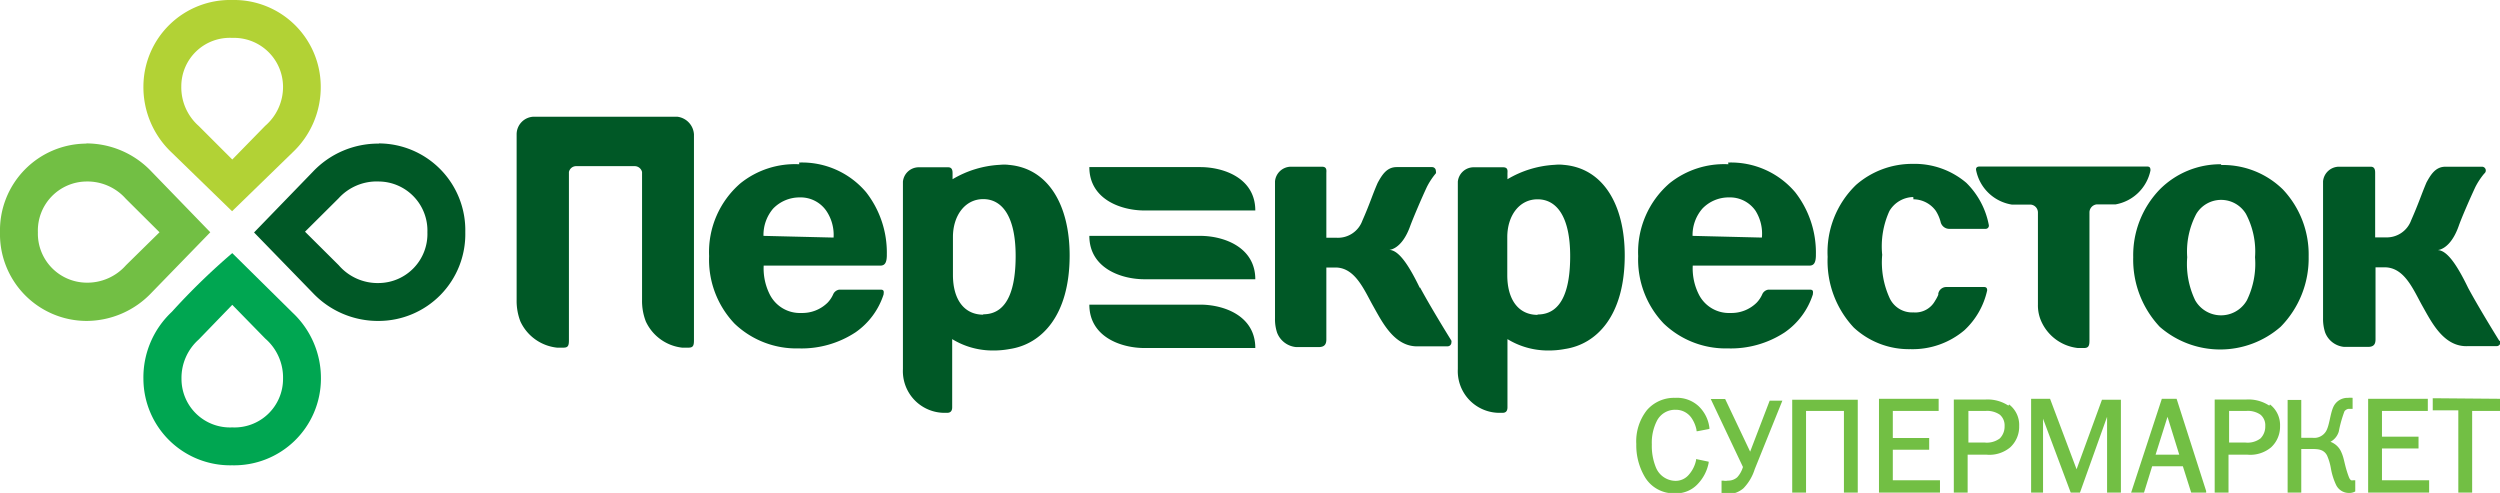 <svg xmlns="http://www.w3.org/2000/svg" viewBox="0 0 131.96 26.02"><defs><style>.cls-1{fill:#005826}.cls-2{fill:#72bf44}.cls-3{fill:#00a651}.cls-4{fill:#b2d235}</style></defs><title>Ресурс 1</title><g id="Слой_2" data-name="Слой 2"><g id="Layer_1" data-name="Layer 1"><path class="cls-1" d="M20 9.58a2.59 2.59 0 0 1 2.56 2.68A2.59 2.59 0 0 1 20 14.94a2.71 2.71 0 0 1-2.12-.94l-1.78-1.77 1.77-1.76A2.72 2.72 0 0 1 20 9.58m0-2a4.74 4.74 0 0 0-3.49 1.49l-3.1 3.2 3.1 3.19A4.73 4.73 0 0 0 20 16.94a4.58 4.58 0 0 0 4.56-4.68A4.58 4.58 0 0 0 20 7.57"/><path class="cls-2" d="M4.56 9.58a2.71 2.71 0 0 1 2.08.91l1.78 1.77L6.65 14a2.72 2.72 0 0 1-2.09.92A2.59 2.59 0 0 1 2 12.26a2.59 2.59 0 0 1 2.56-2.68m0-2A4.58 4.58 0 0 0 0 12.26a4.58 4.58 0 0 0 4.56 4.68A4.74 4.74 0 0 0 8 15.45l3.1-3.19L8 9.06a4.74 4.74 0 0 0-3.44-1.49"/><path class="cls-3" d="M12.26 16.09L14 17.87a2.72 2.72 0 0 1 .94 2.13 2.56 2.56 0 0 1-2.68 2.56A2.56 2.56 0 0 1 9.58 20a2.71 2.71 0 0 1 .91-2.08zm0-2.73a34.88 34.88 0 0 0-3.19 3.1A4.74 4.74 0 0 0 7.57 20a4.58 4.58 0 0 0 4.68 4.56A4.58 4.58 0 0 0 16.94 20a4.73 4.73 0 0 0-1.49-3.49z"/><path class="cls-4" d="M12.26 2a2.59 2.59 0 0 1 2.68 2.56A2.71 2.71 0 0 1 14 6.64l-1.74 1.78-1.77-1.77a2.72 2.72 0 0 1-.92-2.09A2.56 2.56 0 0 1 12.26 2m0-2a4.58 4.58 0 0 0-4.69 4.56 4.74 4.74 0 0 0 1.49 3.49l3.19 3.1 3.19-3.1a4.73 4.73 0 0 0 1.49-3.49A4.58 4.58 0 0 0 12.26 0"/><path class="cls-2" d="M89.53 24.27a1.67 1.67 0 0 1-.38.78.91.91 0 0 1-.75.33 1.13 1.13 0 0 1-1-.72 3 3 0 0 1-.21-1.2 2.54 2.54 0 0 1 .26-1.23 1.07 1.07 0 0 1 1-.6 1 1 0 0 1 .86.47 1.72 1.72 0 0 1 .24.6v.06h.06l.62-.12v-.06a1.89 1.89 0 0 0-.57-1.14 1.68 1.68 0 0 0-1.24-.44 1.89 1.89 0 0 0-1.49.65 2.66 2.66 0 0 0-.56 1.79 3.28 3.28 0 0 0 .46 1.75 1.77 1.77 0 0 0 1.58.85 1.55 1.55 0 0 0 1.22-.51 2.22 2.22 0 0 0 .56-1.1v-.06l-.67-.14zm2.85-.43l-1.32-2.78h-.76l1.7 3.59a1.39 1.39 0 0 1-.3.54.72.72 0 0 1-.5.18.59.59 0 0 1-.24 0h-.09v.65a1 1 0 0 0 .34.06 1.26 1.26 0 0 0 .82-.31 2.53 2.53 0 0 0 .59-1l1.46-3.62h-.67zM94.6 26h.73v-4.31h2V26h.73v-4.9H94.6zm5.31-2.26h1.92v-.62h-1.92v-1.43h2.42v-.64h-3.15V26h3.22v-.65h-2.49zm6.1-2.33a2 2 0 0 0-1.23-.32h-1.65V26h.73v-2h1a1.71 1.71 0 0 0 1.25-.39 1.48 1.48 0 0 0 .47-1.12 1.36 1.36 0 0 0-.53-1.14m-.49 1.79a1.14 1.14 0 0 1-.79.22h-.87v-1.67h.92a1.18 1.18 0 0 1 .74.2.74.74 0 0 1 .25.6.89.89 0 0 1-.26.66m4.06 1.62l-1.4-3.72h-1V26h.63v-3.9l1.46 3.9h.49l1.43-4v4h.73v-4.9h-1zm5.28-3.72h-.78L112.49 26h.68l.43-1.39h1.62l.44 1.39h.79v-.08zM113.78 24l.63-2 .62 2zm6-2.59a2 2 0 0 0-1.24-.32h-1.64V26h.73v-2h1a1.71 1.71 0 0 0 1.25-.39 1.48 1.48 0 0 0 .47-1.12 1.37 1.37 0 0 0-.53-1.14m-.5 1.79a1.12 1.12 0 0 1-.79.22h-.87v-1.67h.92a1.17 1.17 0 0 1 .74.2.73.73 0 0 1 .25.6.89.89 0 0 1-.26.66m4.9 2.22c-.15 0-.19-.09-.25-.25-.22-.61-.21-.88-.37-1.24a1 1 0 0 0-.58-.56.91.91 0 0 0 .44-.54 6.5 6.5 0 0 1 .3-1.07.34.34 0 0 1 .21-.13h.22V21a1.08 1.08 0 0 0-.24 0 .82.82 0 0 0-.79.51c-.16.37-.2 1-.39 1.28a.73.73 0 0 1-.69.32h-.6v-2h-.72V26h.72v-2.3h.53c.32 0 .65 0 .83.34a2.91 2.91 0 0 1 .2.66 3.42 3.42 0 0 0 .28.9.75.75 0 0 0 .68.42.63.63 0 0 0 .33-.08v-.59h-.2m1.61-1.68h1.93v-.62h-1.93v-1.36h2.42v-.64H125V26h3.22v-.65h-2.49zm2.68-2.65v.64h1.35V26h.73v-4.31H132v-.64z"/><path class="cls-1" d="M53.24 8.7a2.43 2.43 0 0 0-.47 0 5.43 5.43 0 0 0-2.49.76v-.3c0-.12 0-.33-.23-.33h-1.58a.84.84 0 0 0-.81.76v9.89a2.2 2.2 0 0 0 2.26 2.31H50c.12 0 .26-.05.26-.29v-3.6a4.09 4.09 0 0 0 2.13.6 4.61 4.61 0 0 0 .92-.08c1.64-.25 3.15-1.73 3.15-4.94 0-2.66-1.13-4.62-3.25-4.78m-1.31 7.91c-1 0-1.6-.79-1.6-2.1v-2c0-1.12.63-2 1.6-2s1.71.87 1.71 3c0 1.59-.35 3.08-1.71 3.08m65.34-7.92A4.51 4.51 0 0 0 114 10a5 5 0 0 0-1.4 3.58 5.17 5.17 0 0 0 1.4 3.67 4.85 4.85 0 0 0 6.38 0 5.15 5.15 0 0 0 1.48-3.71A5 5 0 0 0 120.5 10a4.52 4.52 0 0 0-3.26-1.29m1.36 7.14a1.57 1.57 0 0 1-2.73 0 4.43 4.43 0 0 1-.42-2.27 4.25 4.25 0 0 1 .48-2.29 1.53 1.53 0 0 1 2.62 0 4.25 4.25 0 0 1 .48 2.29 4.4 4.4 0 0 1-.43 2.27M101 10.52a1.47 1.47 0 0 1 1.18.61 2.07 2.07 0 0 1 .25.57.47.47 0 0 0 .45.38h1.93a.17.17 0 0 0 .17-.19 4.22 4.22 0 0 0-1.19-2.24 4.21 4.21 0 0 0-2.82-1 4.5 4.5 0 0 0-3 1.11 4.93 4.93 0 0 0-1.5 3.8 5.13 5.13 0 0 0 1.38 3.73 4.28 4.28 0 0 0 3 1.14 4.22 4.22 0 0 0 2.84-1 4.05 4.05 0 0 0 1.2-2.1c0-.06 0-.18-.16-.18h-2a.43.43 0 0 0-.42.35v.06a2 2 0 0 1-.17.32 1.19 1.19 0 0 1-1.14.61 1.31 1.31 0 0 1-1.25-.74 4.52 4.52 0 0 1-.4-2.3 4.49 4.49 0 0 1 .38-2.31 1.5 1.5 0 0 1 1.26-.74m-58.8-1.73a4.59 4.59 0 0 0-3.1 1 4.79 4.79 0 0 0-1.66 3.85 4.89 4.89 0 0 0 1.34 3.56 4.72 4.72 0 0 0 3.39 1.31 5.18 5.18 0 0 0 3-.85 3.88 3.88 0 0 0 1.48-2c0-.08.06-.25-.14-.25h-2.21a.42.42 0 0 0-.3.22 1.54 1.54 0 0 1-.31.47 1.9 1.9 0 0 1-1.38.54 1.78 1.78 0 0 1-1.68-1 3.06 3.06 0 0 1-.31-1.5h6.16c.25 0 .33-.18.34-.51v-.07a5.18 5.18 0 0 0-1.09-3.29 4.43 4.43 0 0 0-3.54-1.57m-1.88 3.87a2.14 2.14 0 0 1 .51-1.44 1.94 1.94 0 0 1 1.4-.59 1.65 1.65 0 0 1 1.4.7 2.26 2.26 0 0 1 .39 1.42zm34.64 2.74c-.59-1.22-1.12-2-1.62-2 0 0 .67 0 1.12-1.27.16-.43.59-1.44.88-2.06a3.71 3.71 0 0 1 .47-.71.19.19 0 0 0 0-.12.2.2 0 0 0-.19-.21h-1.88c-.53 0-.78.43-1 .83-.29.66-.4 1.07-.81 2a1.37 1.37 0 0 1-1.34.9h-.56V9.14c0-.12.05-.34-.23-.34h-1.67a.85.85 0 0 0-.81.77v7.23a2.25 2.25 0 0 0 .11.76 1.19 1.19 0 0 0 1 .76h1.2c.31 0 .4-.16.4-.4v-3.8h.48c1.05 0 1.52 1.2 2 2.05s1.13 2.18 2.41 2.11h1.52a.2.2 0 0 0 .19-.2.2.2 0 0 0 0-.1c-.36-.58-1.16-1.89-1.65-2.8M35.75 6.16h-7.56a.93.93 0 0 0-.92.94v8.73a3 3 0 0 0 .2 1.14 2.41 2.41 0 0 0 1.93 1.38h.35c.24 0 .28-.12.28-.39V9.08a.39.39 0 0 1 .37-.31h3.11a.4.4 0 0 1 .38.31v6.75a3 3 0 0 0 .2 1.14A2.41 2.41 0 0 0 36 18.35h.35c.24 0 .28-.12.28-.39V7.09a1 1 0 0 0-.89-.93M113.51 9c0-.09 0-.21-.17-.21h-8.85c-.19 0-.2.12-.18.21a2.29 2.29 0 0 0 1.89 1.8h1a.42.42 0 0 1 .37.41v4.87a2.06 2.06 0 0 0 .19.91 2.4 2.4 0 0 0 1.92 1.38h.32c.24 0 .29-.12.29-.39V11.2a.43.43 0 0 1 .37-.41h1A2.29 2.29 0 0 0 113.51 9m18.42 9c-.36-.58-1.16-1.89-1.65-2.8-.59-1.22-1.12-2-1.62-2 0 0 .67 0 1.12-1.27.15-.43.59-1.44.88-2.06a3.75 3.75 0 0 1 .47-.71.2.2 0 0 0-.13-.36h-1.92c-.53 0-.78.43-1 .83-.28.66-.4 1.07-.81 2a1.37 1.37 0 0 1-1.34.9h-.56V9.14c0-.12 0-.34-.23-.34h-1.71a.85.85 0 0 0-.81.77v7.23a2.31 2.31 0 0 0 .11.75 1.19 1.19 0 0 0 1 .76H125c.31 0 .39-.16.39-.4v-3.8h.48c1.06 0 1.52 1.2 2 2.05s1.13 2.18 2.41 2.11h1.52a.2.2 0 0 0 .16-.29M82.53 8.7a2.44 2.44 0 0 0-.47 0 5.44 5.44 0 0 0-2.49.76v-.3c0-.12.05-.33-.23-.33h-1.58a.84.84 0 0 0-.81.76v9.89a2.2 2.2 0 0 0 2.26 2.31h.1c.13 0 .26-.05.26-.29v-3.6a4.09 4.09 0 0 0 2.13.6 4.56 4.56 0 0 0 .91-.08c1.65-.25 3.15-1.73 3.15-4.94 0-2.66-1.13-4.62-3.25-4.78m-1.35 7.92c-1 0-1.6-.79-1.6-2.1v-2c0-1.12.62-2 1.6-2s1.72.87 1.72 3c0 1.59-.35 3.08-1.72 3.08m10.07-7.93a4.6 4.6 0 0 0-3.1 1 4.8 4.8 0 0 0-1.66 3.85 4.88 4.88 0 0 0 1.35 3.56 4.73 4.73 0 0 0 3.39 1.31 5.18 5.18 0 0 0 3-.85 3.87 3.87 0 0 0 1.48-2c0-.08.06-.25-.14-.25h-2.22a.42.42 0 0 0-.3.22 1.54 1.54 0 0 1-.31.47 1.89 1.89 0 0 1-1.38.54 1.78 1.78 0 0 1-1.68-1 3.05 3.05 0 0 1-.31-1.5h6.16c.25 0 .33-.18.34-.51v-.07a5.18 5.18 0 0 0-1.09-3.29 4.44 4.44 0 0 0-3.54-1.57m-1.88 3.87a2.13 2.13 0 0 1 .52-1.44 1.92 1.92 0 0 1 1.4-.59 1.64 1.64 0 0 1 1.4.7 2.27 2.27 0 0 1 .34 1.42zM63.35 8.82H57.5c0 1.7 1.67 2.29 2.91 2.29h5.85c0-1.71-1.67-2.29-2.91-2.29m0 3.63H57.5c0 1.7 1.67 2.29 2.91 2.29h5.85c0-1.7-1.67-2.29-2.91-2.29m0 3.63H57.5c0 1.7 1.67 2.29 2.91 2.29h5.85c0-1.71-1.67-2.29-2.91-2.29"/></g></g></svg>